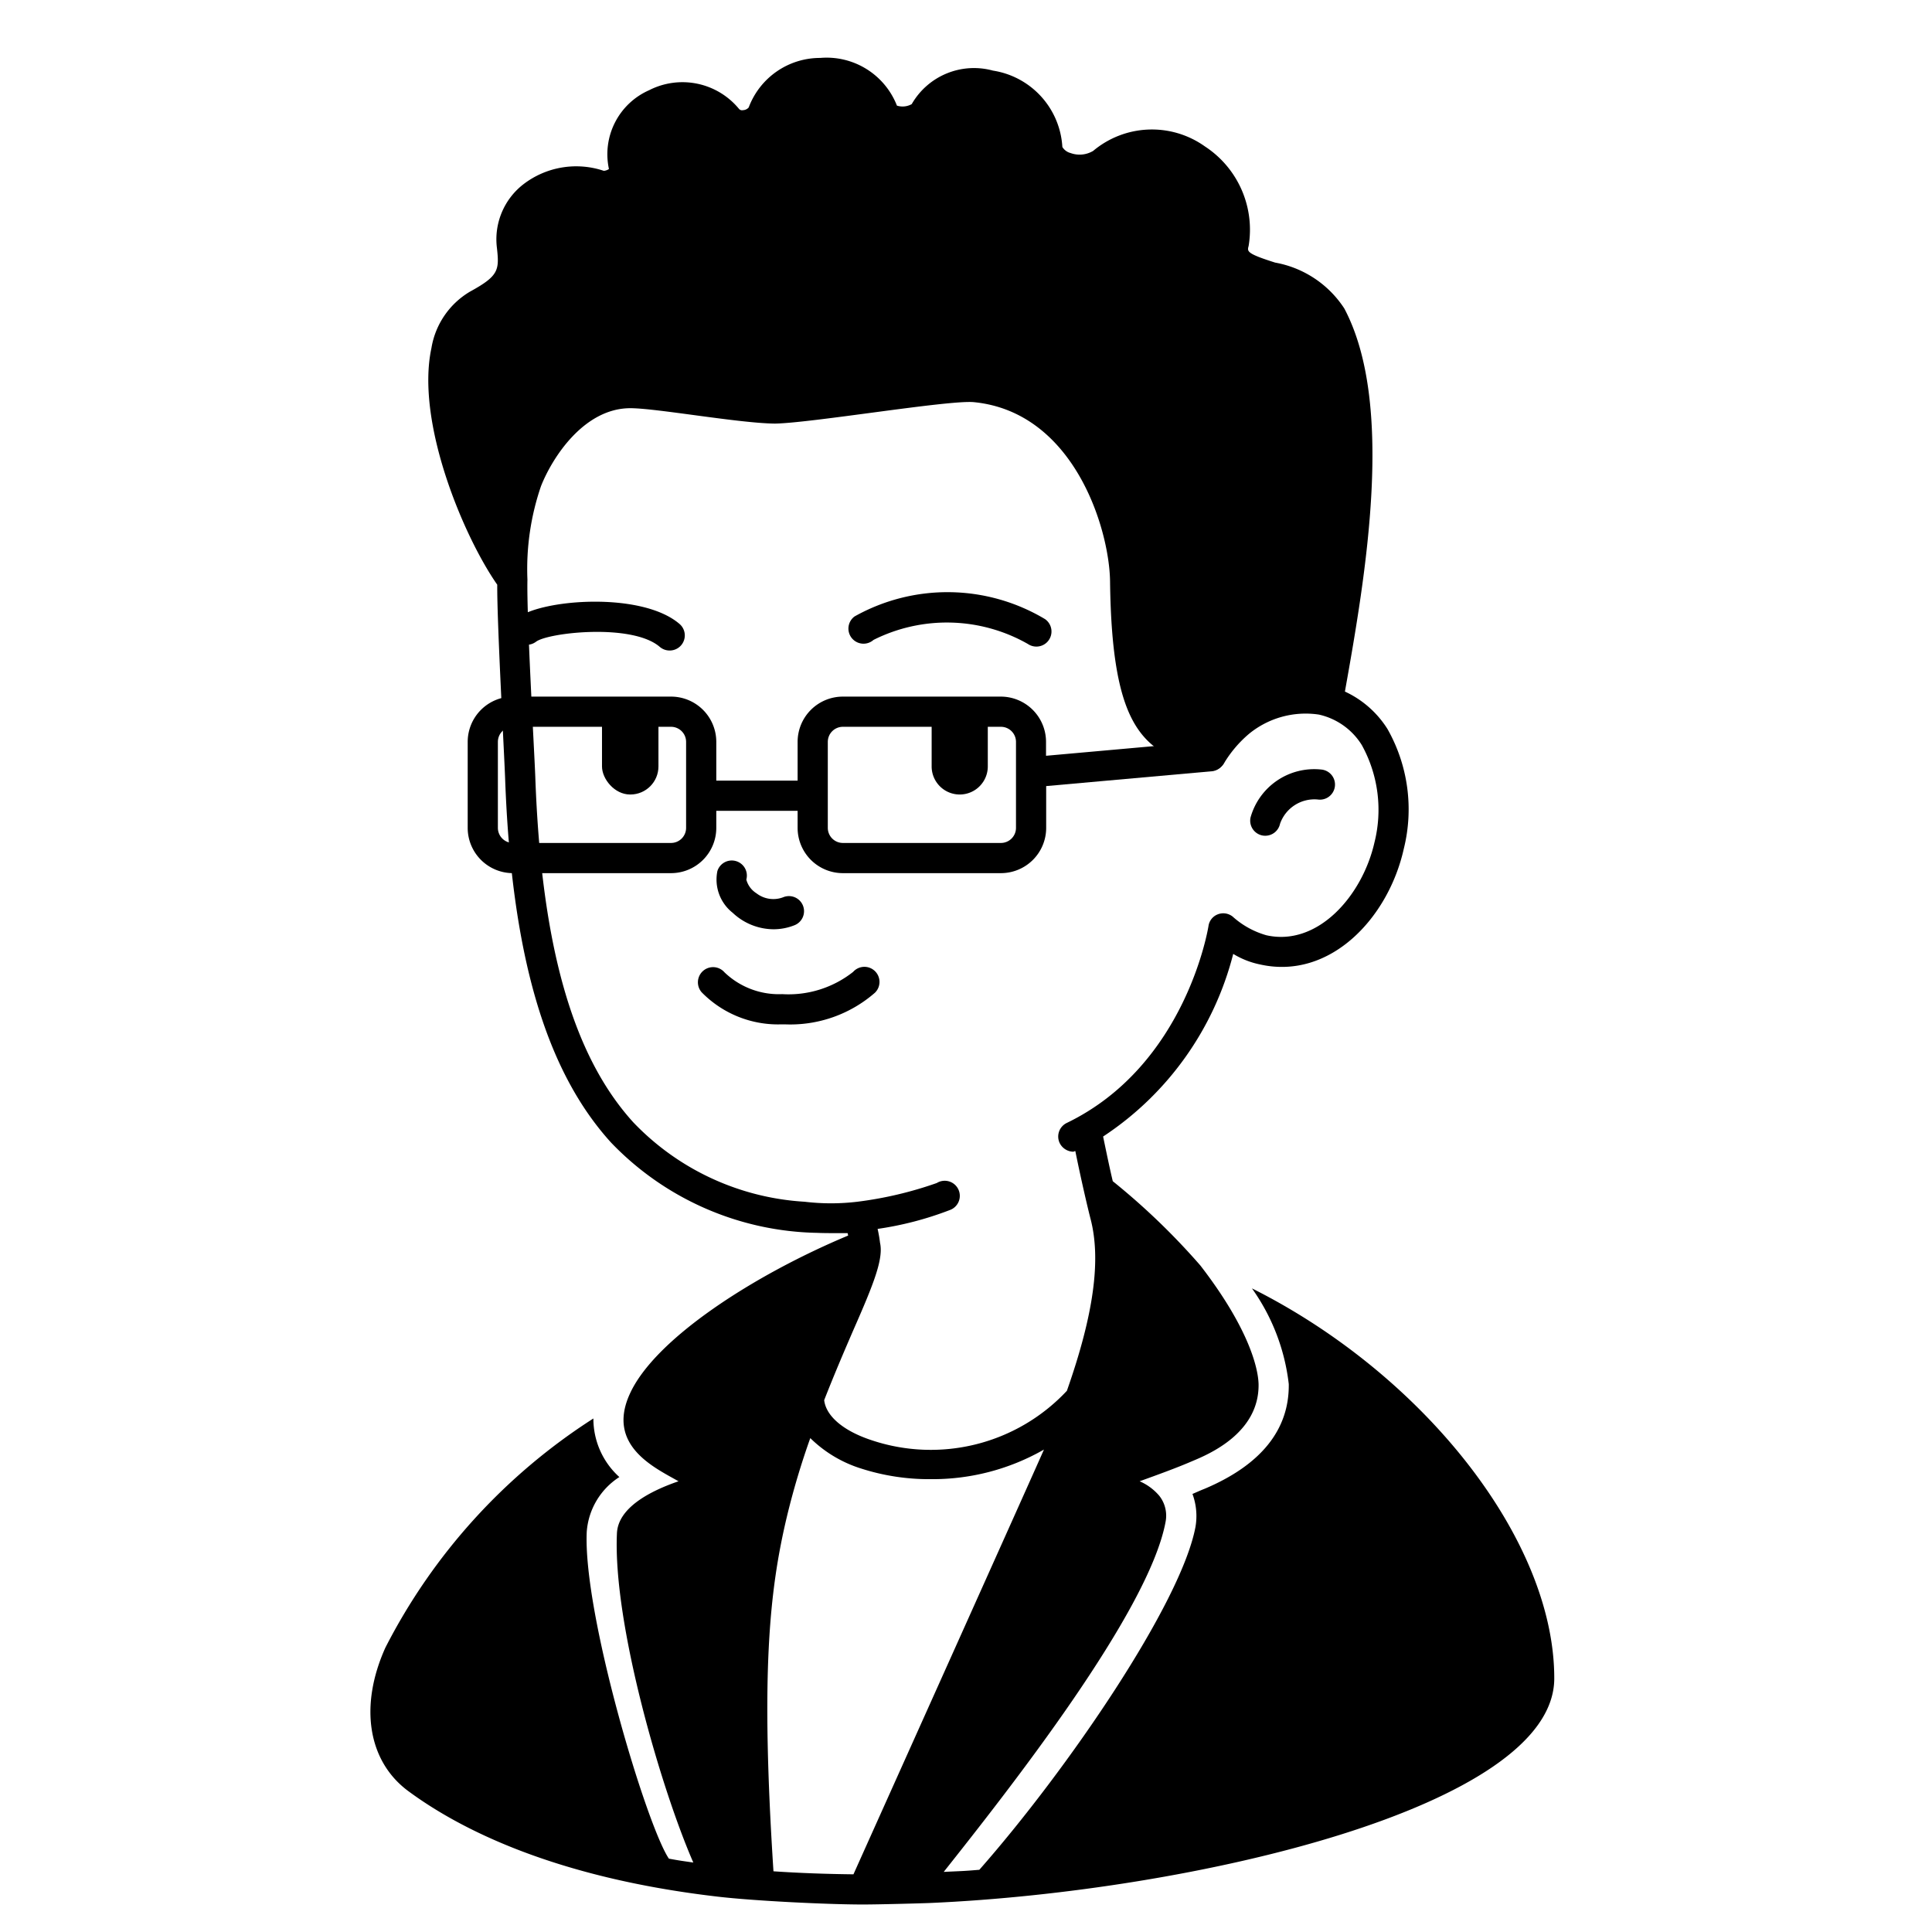 <svg id="Solid" xmlns="http://www.w3.org/2000/svg" viewBox="0 0 64 64"><title>glasses, businessman, people, male, man, avatar, blonde</title><path d="M41.914,27.685a.492.492,0,0,1-.107-.011.5.5,0,0,1-.381-.595,2.191,2.191,0,0,1,2.345-1.587.5.5,0,1,1-.123.992,1.207,1.207,0,0,0-1.246.808A.5.5,0,0,1,41.914,27.685Z"/><path d="M26,33.933h-.113a3.538,3.538,0,0,1-2.644-1.063A.5.5,0,0,1,24,32.21a2.6,2.6,0,0,0,1.911.722,3.45,3.45,0,0,0,2.35-.737.5.5,0,1,1,.724.689A4.263,4.263,0,0,1,26,33.933Z"/><path d="M25.623,30.783a1.986,1.986,0,0,1-1.35-.544,1.4,1.4,0,0,1-.508-1.387.5.5,0,0,1,.958.286.768.768,0,0,0,.335.453.912.912,0,0,0,.882.133.5.5,0,1,1,.364.931A1.877,1.877,0,0,1,25.623,30.783Zm-.9-1.649Z"/><path d="M34.332,21.419a.505.505,0,0,1-.286-.089,5.421,5.421,0,0,0-5.11-.132.5.5,0,1,1-.628-.777,6.293,6.293,0,0,1,6.31.088.5.5,0,0,1-.286.91Z"/><path d="M22.182,21.549a.5.5,0,0,1-.327-.121c-.914-.787-3.7-.475-4.1-.169a.5.5,0,0,1-.6-.8c.814-.61,4.105-.866,5.356.211a.5.5,0,0,1-.326.879Z"/><path d="M40.051,24.553l-5.4.483v-.46a1.5,1.5,0,0,0-1.5-1.5H27.922a1.5,1.5,0,0,0-1.5,1.5v1.283H23.728V24.576a1.5,1.5,0,0,0-1.5-1.5H16.993a1.5,1.5,0,0,0-1.5,1.5v2.848a1.5,1.5,0,0,0,1.5,1.5h5.235a1.5,1.5,0,0,0,1.5-1.5v-.565h2.694v.565a1.5,1.5,0,0,0,1.5,1.5h5.234a1.5,1.5,0,0,0,1.5-1.5V26.04l5.485-.491a.5.5,0,0,0-.09-1ZM22.728,27.424a.5.5,0,0,1-.5.5H16.993a.5.5,0,0,1-.5-.5V24.576a.5.5,0,0,1,.5-.5h5.235a.5.5,0,0,1,.5.5Zm10.928,0a.5.5,0,0,1-.5.5H27.922a.5.5,0,0,1-.5-.5V24.576a.5.5,0,0,1,.5-.5h5.234a.5.5,0,0,1,.5.5Z"/><path d="M32.722,24.059v1.33a.93.93,0,0,1-1.86,0v-1.33a.93.93,0,0,1,1.86,0Z"/><rect x="19.942" y="23.129" width="1.87" height="3.19" rx="0.93" ry="0.93"/><path d="M41.472,42.679a6.794,6.794,0,0,1,1.22,3.17c.02,1.51-.92,2.68-2.79,3.47-.13.05-.26.11-.4.17a2.116,2.116,0,0,1,.1,1.09c-.47,2.52-4.22,8.02-7.16,11.36-.59.05-.59.04-1.18.07,2.14-2.7,6.8-8.61,7.35-11.6a1.064,1.064,0,0,0-.21-.86,1.78,1.78,0,0,0-.65-.48c.58-.21,1.22-.44,1.75-.67.55-.23,2.21-.93,2.19-2.54-.01-.54-.33-1.87-1.93-3.94a22.807,22.807,0,0,0-2.9-2.79c-.1-.42-.21-.95-.32-1.48a10.279,10.279,0,0,0,4.31-6.05,2.759,2.759,0,0,0,.89.35c2.32.52,4.25-1.54,4.76-3.83a5.4,5.4,0,0,0-.54-3.97,3.3,3.3,0,0,0-1.41-1.24c.69-3.86,1.66-9.52-.02-12.69a3.462,3.462,0,0,0-2.29-1.52c-.95-.3-.93-.37-.88-.55a3.294,3.294,0,0,0-1.45-3.3,3.026,3.026,0,0,0-3.7.15.877.877,0,0,1-.75.07.449.449,0,0,1-.27-.2,2.72,2.72,0,0,0-2.3-2.53,2.378,2.378,0,0,0-2.69,1.11.62.62,0,0,1-.49.05,2.5,2.5,0,0,0-2.54-1.58,2.525,2.525,0,0,0-2.37,1.64.261.261,0,0,1-.19.09.133.133,0,0,1-.13-.04,2.426,2.426,0,0,0-2.98-.62,2.317,2.317,0,0,0-1.33,2.61.349.349,0,0,1-.17.06,2.872,2.872,0,0,0-2.67.45,2.305,2.305,0,0,0-.87,2.11c.08.73.06.92-.89,1.44a2.674,2.674,0,0,0-1.28,1.87c-.53,2.47,1.08,6.27,2.18,7.84-.01,1.22.23,5.57.26,6.4.21,5.84,1.33,9.68,3.51,12.08a9.7,9.7,0,0,0,6.835,2.991c.239.013.895.009,1,.009.01.02.01.05.02.08-3.09,1.29-6.42,3.42-7.24,5.26-.77,1.71.85,2.44,1.62,2.88-.96.33-2,.88-2.04,1.72-.14,2.99,1.48,8.51,2.53,10.91-.41-.06-.429-.059-.809-.129-.729-1.07-2.851-8.111-2.721-10.831a2.359,2.359,0,0,1,1.08-1.81,2.6,2.6,0,0,1-.86-1.94,19.608,19.608,0,0,0-6.89,7.59c-.87,1.93-.58,3.75.74,4.74,1.7,1.26,4.85,2.88,10.27,3.51,1.19.14,3.64.26,4.81.26.53,0,2-.04,2.22-.05,8.67-.38,20.68-3.17,20.68-7.44C51.492,50.989,47.142,45.519,41.472,42.679Zm-12.32-1.51a4.461,4.461,0,0,0-.08-.46,10.989,10.989,0,0,0,2.38-.62.5.5,0,1,0-.42-.9,12.594,12.594,0,0,1-2.63.62,7.327,7.327,0,0,1-1.749,0,8.545,8.545,0,0,1-5.671-2.627c-2.01-2.21-3.05-5.85-3.25-11.45-.03-.83-.29-5.29-.26-6.53a8.458,8.458,0,0,1,.45-3.1c.38-.96,1.43-2.58,2.96-2.58.86,0,3.61.5,4.79.51,1.22-.02,5.77-.79,6.59-.71,3.33.33,4.49,4.22,4.51,5.94.06,4.93,1.13,5.55,2.87,6.16,0,0,.21.08.28.1a.57.57,0,0,0,.62-.23,3.927,3.927,0,0,1,.83-.98,2.96,2.96,0,0,1,2.32-.64,2.248,2.248,0,0,1,1.42,1.01,4.434,4.434,0,0,1,.42,3.22c-.4,1.77-1.88,3.46-3.58,3.08a2.82,2.82,0,0,1-1.12-.62.5.5,0,0,0-.5-.07.487.487,0,0,0-.3.39c-.01.05-.74,4.61-4.7,6.52a.5.5,0,0,0-.23.66.515.515,0,0,0,.45.29c.02,0,.04-.02.07-.02.21,1.04.43,1.96.5,2.23.36,1.36.11,3.18-.78,5.71a6.173,6.173,0,0,1-6.49,1.63c-.93-.31-1.49-.8-1.55-1.32.34-.87.68-1.66.97-2.33C28.942,42.529,29.272,41.7,29.152,41.169Zm-.88,20.92c-.89-.01-1.77-.04-2.65-.1-.42-6.49-.15-9.26.45-11.77a25.519,25.519,0,0,1,.77-2.58,4.177,4.177,0,0,0,1.69,1.01,7.346,7.346,0,0,0,2.3.35,7.427,7.427,0,0,0,3.75-.98C34.412,48.419,28.922,60.639,28.272,62.089Z"/></svg>